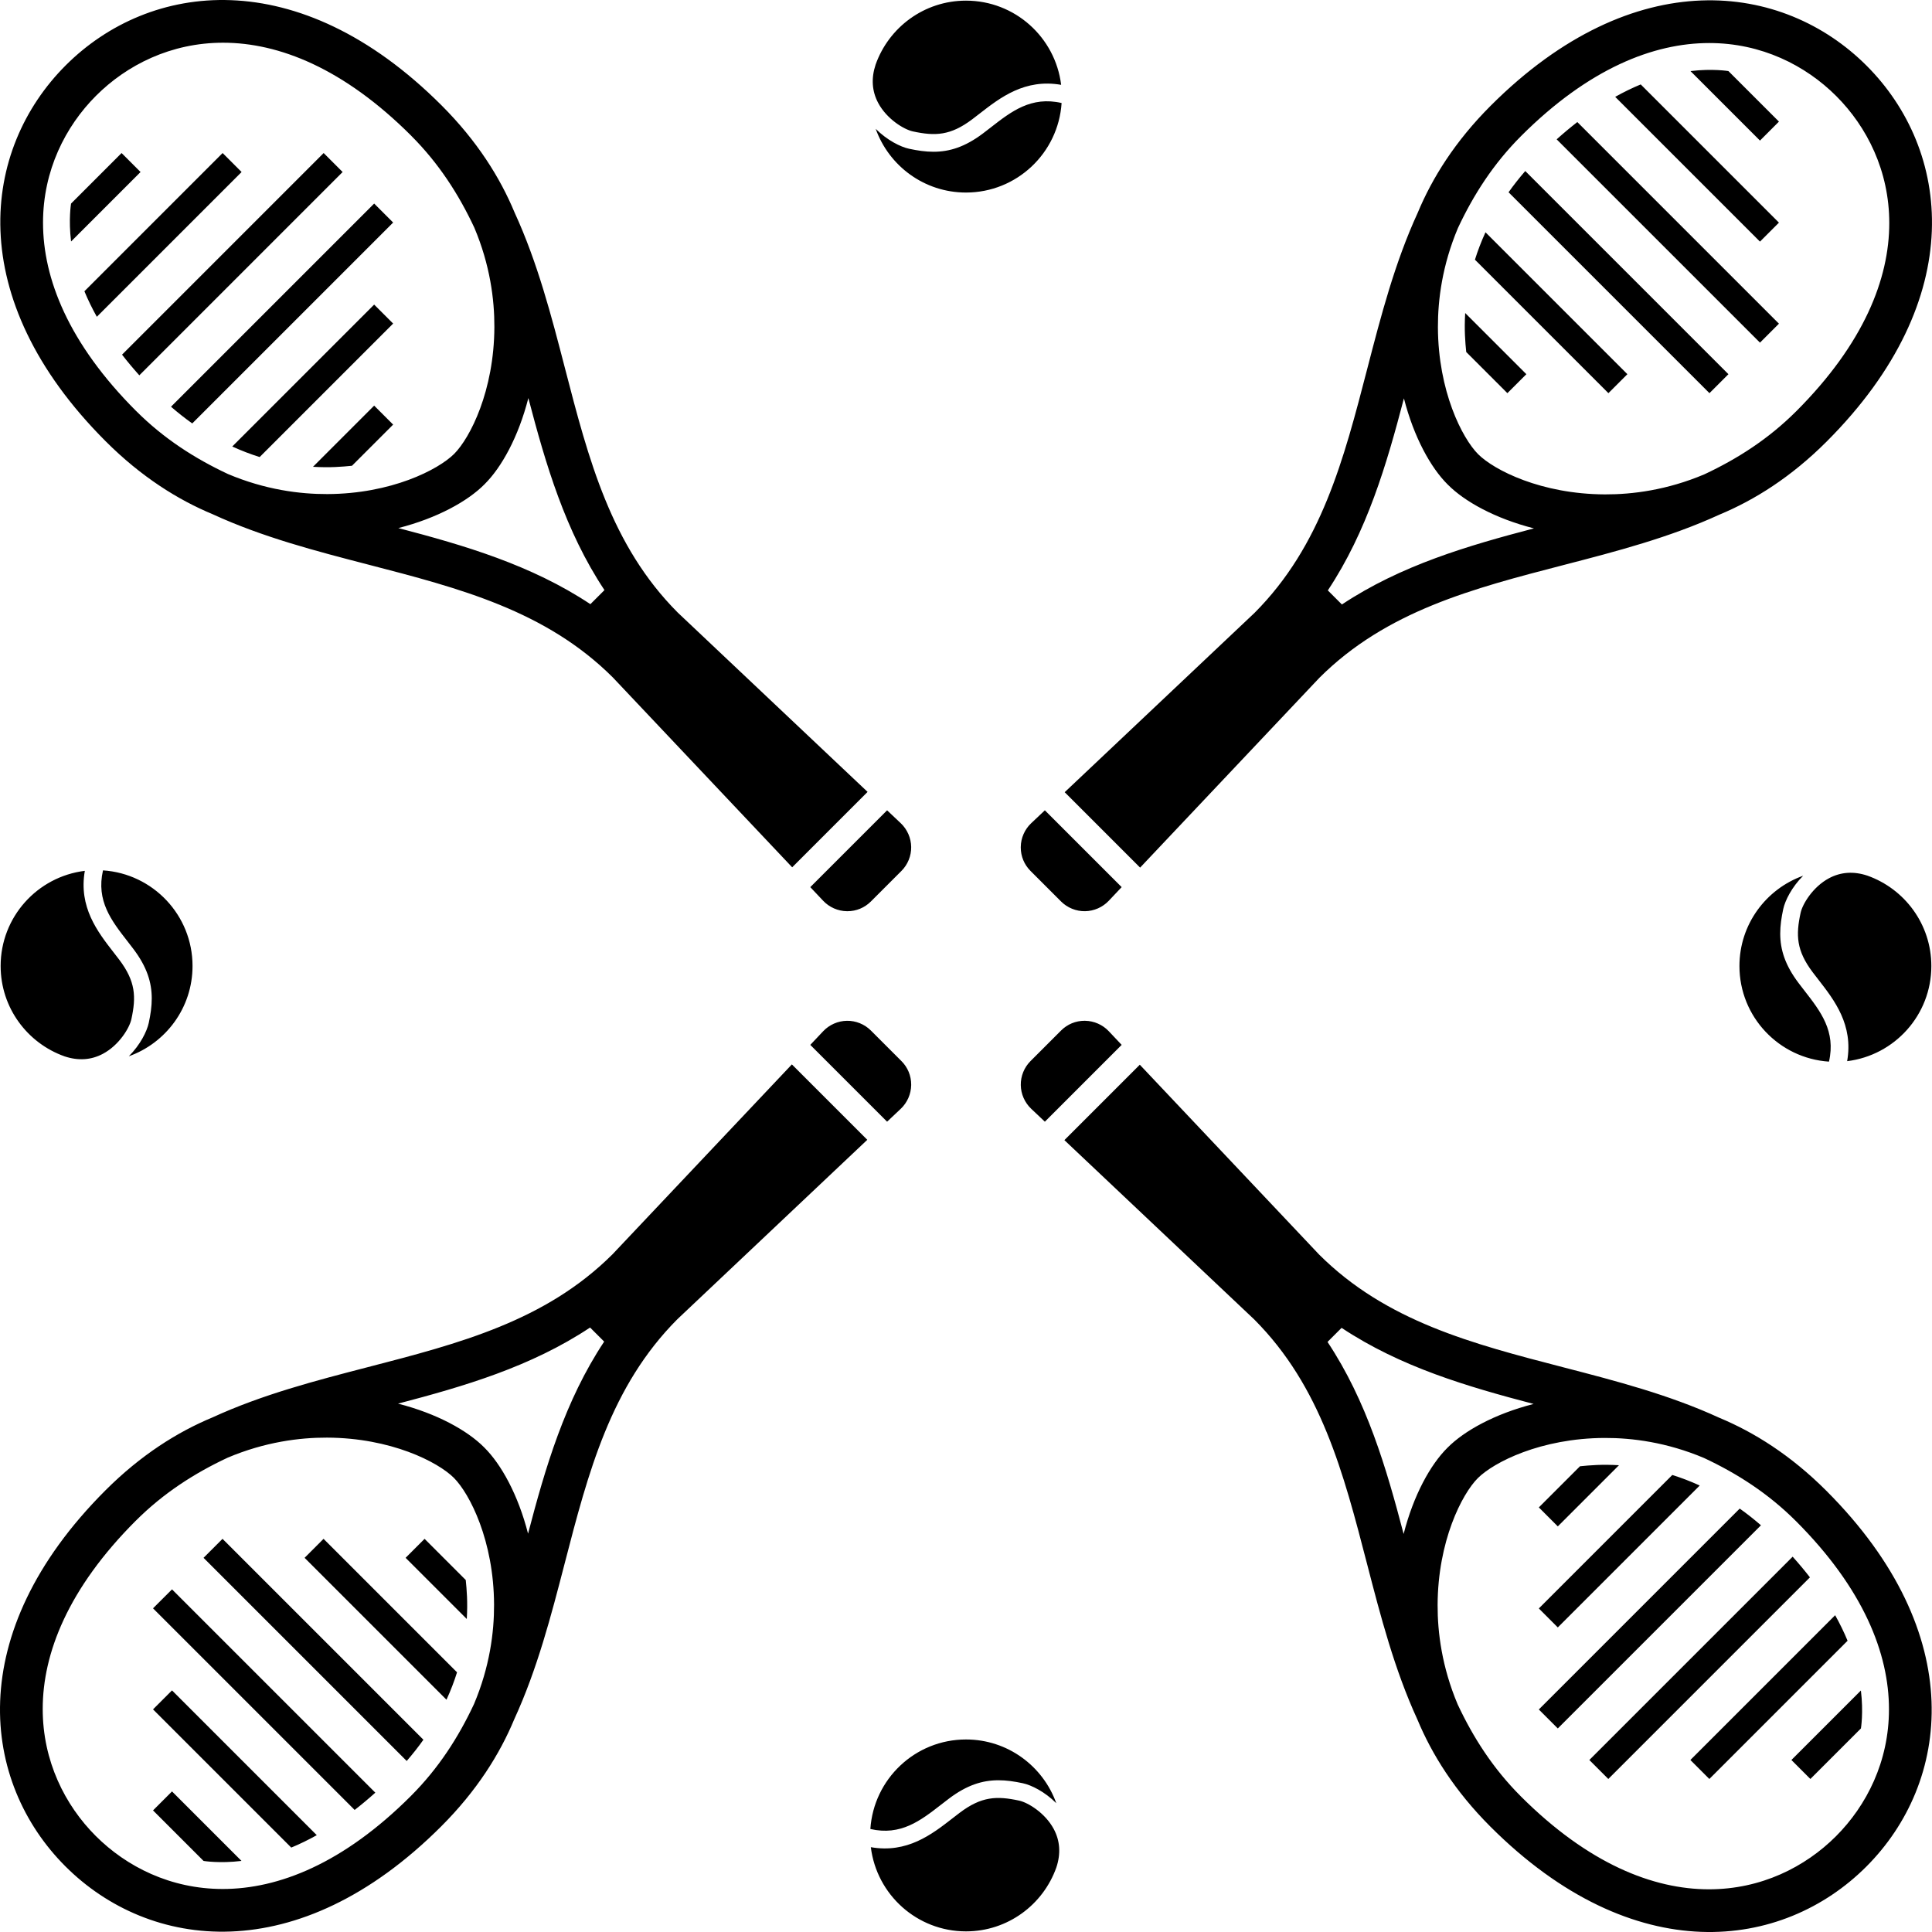 <svg enable-background="new 0 0 441.209 441.211" height="316.228" viewBox="0 0 441.209 441.211" width="316.228" xmlns="http://www.w3.org/2000/svg"><path d="m34.947 413.441 11.542 11.542s3.648.61 8.662-.006l-15.87-15.87zm0-23.072 31.566 31.564c1.942-.802 3.886-1.75 5.83-2.836l-33.062-33.062zm11.538-34.61 46.396 46.396c1.398-1.618 2.674-3.236 3.814-4.852l-45.876-45.878zm-11.538 11.536 46.044 46.042c1.58-1.224 3.154-2.54 4.72-3.946l-46.43-46.428zm-34.802-146.69c0 9.536 6.102 17.624 14.606 20.638 3.122 1.038 6.07.85 8.77-.596 3.684-1.97 6.046-5.882 6.484-7.902 1.106-5.104.98-8.606-2.778-13.586-.43-.57-.874-1.14-1.32-1.712-3.626-4.66-7.986-10.304-6.534-18.574-10.832 1.326-19.228 10.54-19.228 21.732m78.102-181.322-4.332-4.334-46.042 46.044c1.224 1.58 2.54 3.154 3.946 4.72zm-27.406-4.334-31.564 31.566c.802 1.94 1.752 3.886 2.836 5.83l33.062-33.062zm-6.872 185.656c0-11.608-9.032-21.08-20.446-21.838-1.592 6.946 1.902 11.452 5.586 16.188.458.59.914 1.176 1.356 1.762 3.102 4.108 4.19 7.652 4.19 11.306 0 1.804-.264 3.638-.684 5.578-.418 1.928-1.926 4.998-4.554 7.622 8.476-3.026 14.552-11.102 14.552-20.618m25.59 135.154 32.406 32.406c.974-2.13 1.774-4.224 2.408-6.258l-30.482-30.482zm-59.734-304.89c0 12.712 5.798 27.526 21.248 42.98l.002-.004c6.3 6.302 13.38 10.844 20.984 14.408 8.52 3.598 16.45 4.602 22.69 4.578 14.574-.054 25.302-5.532 28.972-9.18 3.648-3.668 9.126-14.398 9.18-28.97.022-6.242-.98-14.172-4.58-22.692-3.562-7.604-8.106-14.682-14.406-20.982l.004-.004c-15.454-15.45-30.268-21.248-42.982-21.248-11.918 0-21.988 5.096-29.002 12.11s-12.11 17.086-12.11 29.004m100.858 59.69-.002.004c-.008.008-.018.016-.026.022-.008.008-.014.018-.022.026l-.004.004c-3.816 3.844-10.756 7.706-19.658 9.98 15.098 3.954 30.358 8.416 43.858 17.378l1.606-1.606 1.608-1.608c-8.962-13.5-13.426-28.76-17.38-43.856-2.272 8.902-6.134 15.84-9.98 19.656m-86.542-9.778c-32.81-32.81-28.23-66.76-9.14-85.85 19.09-19.092 53.04-23.67 85.85 9.14 8.13 8.13 13.364 16.51 16.668 24.462 5.242 11.408 8.402 23.584 11.496 35.53 5.398 20.836 10.502 40.518 25.76 55.824l43.358 40.956-8.61 8.61-8.61 8.612-40.958-43.36c-15.304-15.258-34.986-20.36-55.822-25.76-11.946-3.096-24.122-6.254-35.53-11.496-7.952-3.304-16.334-8.538-24.462-16.668m389.298 305.482 11.544-11.542s.608-3.646-.006-8.662l-15.87 15.87zm-385.67-371.314-11.542 11.542s-.608 3.646.006 8.66l15.868-15.868zm64.862 320.81 13.97 13.968c.232-3.914-.012-6.656-.236-8.902l-9.4-9.4zm270.33 46.17 4.332 4.334 46.044-46.044c-1.224-1.58-2.54-3.154-3.946-4.72zm34.34-57.414-45.876 45.878 4.332 4.332 46.396-46.396c-1.616-1.398-3.236-2.674-4.852-3.814m-6.934 61.748 31.566-31.566c-.802-1.942-1.752-3.886-2.836-5.83l-33.062 33.062zm-252.394-99.882-1.608-1.608-1.606-1.606c-13.5 8.962-28.76 13.426-43.858 17.38 8.902 2.274 15.842 6.134 19.658 9.978l.002.004c.008.008.016.018.024.026s.018.014.024.022l.004.002c3.846 3.818 7.706 10.758 9.98 19.658 3.954-15.096 8.418-30.356 17.38-43.856m-25.144 60.08c-.052-14.574-5.53-25.302-9.18-28.97-3.668-3.65-14.396-9.128-28.97-9.182-6.24-.022-14.17.98-22.69 4.58-7.606 3.562-14.684 8.106-20.984 14.406l-.002-.004c-15.452 15.454-21.248 30.268-21.248 42.982 0 11.918 5.094 21.988 12.108 29.002 7.016 7.014 17.086 12.11 29.004 12.11 12.714 0 27.528-5.798 42.98-21.248l-.002-.002c6.3-6.3 10.844-13.38 14.406-20.984 3.6-8.52 4.602-16.45 4.578-22.69m76.624-114.774 8.61 8.61-43.358 40.958c-15.26 15.304-20.362 34.986-25.76 55.822-3.096 11.946-6.254 24.122-11.496 35.53-3.304 7.952-8.54 16.334-16.67 24.462-32.81 32.81-66.758 28.232-85.848 9.14-19.092-19.09-23.67-53.04 9.14-85.85 8.128-8.128 16.508-13.364 24.462-16.668 11.408-5.242 23.582-8.4 35.53-11.496 20.836-5.398 40.516-10.5 55.822-25.76l40.956-43.358zm198.712 87.558c-2.132-.974-4.226-1.774-6.26-2.408l-30.48 30.482 4.332 4.334zm-173.212 72.856c.59-.458 1.176-.914 1.762-1.356 4.11-3.102 7.652-4.19 11.308-4.19 1.804 0 3.636.266 5.578.686 1.928.416 4.998 1.924 7.622 4.552-3.028-8.476-11.104-14.552-20.618-14.552-11.608 0-21.082 9.03-21.84 20.446 6.948 1.592 11.454-1.902 16.188-5.586m154.772-77.49c-3.914-.234-6.654.01-8.9.236l-9.4 9.398 4.332 4.334zm-136.982 76.594c-5.104-1.106-8.606-.98-13.584 2.78-.57.428-1.14.872-1.714 1.32-4.66 3.624-10.302 7.984-18.572 6.532 1.326 10.832 10.54 19.228 21.732 19.228 9.534 0 17.624-6.102 20.636-14.604 1.038-3.124.85-6.072-.594-8.772-1.972-3.682-5.882-6.046-7.904-6.484m198.642-20.862c0-12.712-5.798-27.526-21.25-42.98l-.002.002c-6.3-6.3-13.378-10.844-20.982-14.406-8.522-3.6-16.452-4.602-22.692-4.578-14.574.054-25.302 5.53-28.97 9.18-3.65 3.668-9.128 14.396-9.18 28.97-.024 6.24.978 14.17 4.578 22.692 3.562 7.604 8.106 14.682 14.406 20.982l-.002.002c15.454 15.452 30.268 21.25 42.98 21.25 11.918 0 21.99-5.096 29.004-12.11 7.014-7.016 12.11-17.086 12.11-29.004m-100.86-59.692.004-.002.024-.024.024-.024.002-.004c3.816-3.846 10.756-7.706 19.658-9.98-15.096-3.954-30.358-8.418-43.856-17.378l-1.608 1.606-1.606 1.608c8.96 13.498 13.424 28.758 17.378 43.856 2.274-8.902 6.136-15.842 9.98-19.658m86.544 9.78c32.81 32.81 28.23 66.758 9.138 85.848-19.09 19.092-53.038 23.672-85.848-9.138-8.13-8.13-13.364-16.51-16.67-24.462-5.242-11.41-8.4-23.584-11.494-35.532-5.4-20.836-10.502-40.518-25.76-55.822l-43.36-40.956 8.61-8.61 8.612-8.612 40.956 43.36c15.306 15.258 34.988 20.36 55.824 25.758 11.946 3.096 24.122 6.254 35.528 11.496 7.954 3.306 16.334 8.54 24.464 16.67m-113.832-205.602 1.608 1.608 1.606 1.606c13.5-8.96 28.76-13.424 43.856-17.378-8.902-2.274-15.84-6.134-19.656-9.98l-.004-.004c-.008-.006-.014-.016-.024-.024-.006-.008-.016-.016-.024-.024l-.004-.002c-3.844-3.816-7.704-10.756-9.98-19.658-3.952 15.096-8.416 30.358-17.378 43.856m25.142-60.078c.054 14.574 5.532 25.302 9.18 28.97 3.67 3.65 14.398 9.128 28.972 9.18 6.238.024 14.17-.978 22.69-4.578 7.604-3.564 14.684-8.106 20.984-14.406l.002.002c15.45-15.452 21.248-30.268 21.248-42.98 0-11.918-5.096-21.99-12.11-29.004s-17.084-12.108-29.002-12.108c-12.714 0-27.528 5.796-42.98 21.248v.002c-6.3 6.3-10.842 13.378-14.406 20.984-3.6 8.52-4.6 16.45-4.578 22.69m-76.622 114.772-8.612-8.61 43.36-40.956c15.258-15.304 20.362-34.986 25.76-55.824 3.096-11.946 6.254-24.12 11.494-35.528 3.306-7.954 8.54-16.334 16.67-24.464 32.81-32.81 66.76-28.23 85.85-9.138 19.09 19.09 23.67 53.038-9.14 85.848-8.13 8.13-16.51 13.364-24.462 16.67-11.408 5.24-23.584 8.4-35.53 11.494-20.836 5.4-40.518 10.502-55.824 25.76l-40.956 43.36zm154.504-161.754-11.542-11.54s-3.646-.61-8.66.004l15.87 15.87zm34.802 192.838c0-9.536-6.1-17.626-14.604-20.638-3.124-1.038-6.072-.85-8.77.594-3.684 1.97-6.046 5.884-6.484 7.904-1.106 5.102-.98 8.606 2.778 13.586.43.57.872 1.138 1.32 1.712 3.624 4.66 7.984 10.302 6.532 18.572 10.834-1.324 19.228-10.54 19.228-21.73m-397.156-123.91 45.878-45.878-4.334-4.332-46.396 46.394c1.618 1.4 3.238 2.676 4.852 3.816m362.354-22.78-46.044-46.044c-1.58 1.226-3.154 2.54-4.72 3.946l46.432 46.43zm-57.682 11.536-13.97-13.968c-.232 3.914.012 6.656.236 8.902l9.4 9.398zm46.146 0-46.398-46.396c-1.398 1.618-2.674 3.236-3.814 4.852l45.878 45.876zm17.066 114.536c-8.476 3.026-14.552 11.102-14.552 20.618 0 11.606 9.032 21.08 20.448 21.838 1.59-6.948-1.904-11.454-5.586-16.188-.458-.59-.914-1.176-1.356-1.762-3.102-4.108-4.192-7.652-4.192-11.308 0-1.804.266-3.636.686-5.578.418-1.928 1.924-4.996 4.552-7.62m-5.53-149.146-31.566-31.566c-1.94.802-3.884 1.752-5.83 2.838l33.064 33.062zm-353.216 51.124c2.13.974 4.224 1.774 6.26 2.406l30.48-30.482-4.334-4.332zm18.438 4.634c3.914.234 6.656-.012 8.902-.236l9.4-9.4-4.334-4.334zm136.982-76.594c5.104 1.104 8.606.978 13.584-2.78.572-.43 1.142-.872 1.716-1.32 4.66-3.624 10.302-7.984 18.572-6.532-1.326-10.834-10.54-19.23-21.732-19.23-9.534 0-17.626 6.102-20.638 14.606-1.036 3.124-.848 6.072.594 8.77 1.972 3.684 5.884 6.048 7.904 6.486m163.186 55.446-32.408-32.406c-.972 2.13-1.774 4.224-2.406 6.258l30.48 30.48zm-133.032 170.708 17.54-17.542-2.946-3.122c-1.402-1.484-3.376-2.352-5.414-2.38-.038 0-.076-.002-.114-.002-2.026 0-3.928.788-5.364 2.224l-6.98 6.98c-1.444 1.444-2.254 3.442-2.222 5.474.028 2.038.892 4.012 2.376 5.416zm9.174-48.068c2.036-.03 4.01-.894 5.416-2.378l2.95-3.124-17.54-17.54-3.122 2.948c-1.486 1.4-2.354 3.374-2.38 5.412-.002.038-.002.076-.002.114 0 2.026.788 3.928 2.224 5.366l6.978 6.978c1.444 1.444 3.444 2.254 5.476 2.224m-54.268.002c2.026 0 3.928-.788 5.364-2.224l6.978-6.978c1.446-1.444 2.256-3.442 2.224-5.476-.028-2.036-.894-4.01-2.378-5.416l-3.122-2.95-17.542 17.542 2.948 3.12c1.402 1.486 3.376 2.354 5.414 2.38.036.002.076.002.114.002m32.732-178.986c-.59.46-1.178.914-1.762 1.358-4.112 3.1-7.654 4.19-11.308 4.19-1.806 0-3.636-.266-5.58-.686-1.926-.416-4.996-1.924-7.62-4.552 3.026 8.474 11.102 14.552 20.618 14.552 11.608 0 21.082-9.032 21.838-20.448-6.946-1.59-11.454 1.904-16.186 5.586m-23.666 227.052-17.54-17.54 2.95-3.124c1.404-1.484 3.378-2.35 5.416-2.378 2.032-.032 4.03.78 5.476 2.224l6.978 6.978c1.436 1.436 2.222 3.338 2.222 5.364v.114c-.028 2.038-.896 4.012-2.38 5.414z"/></svg>